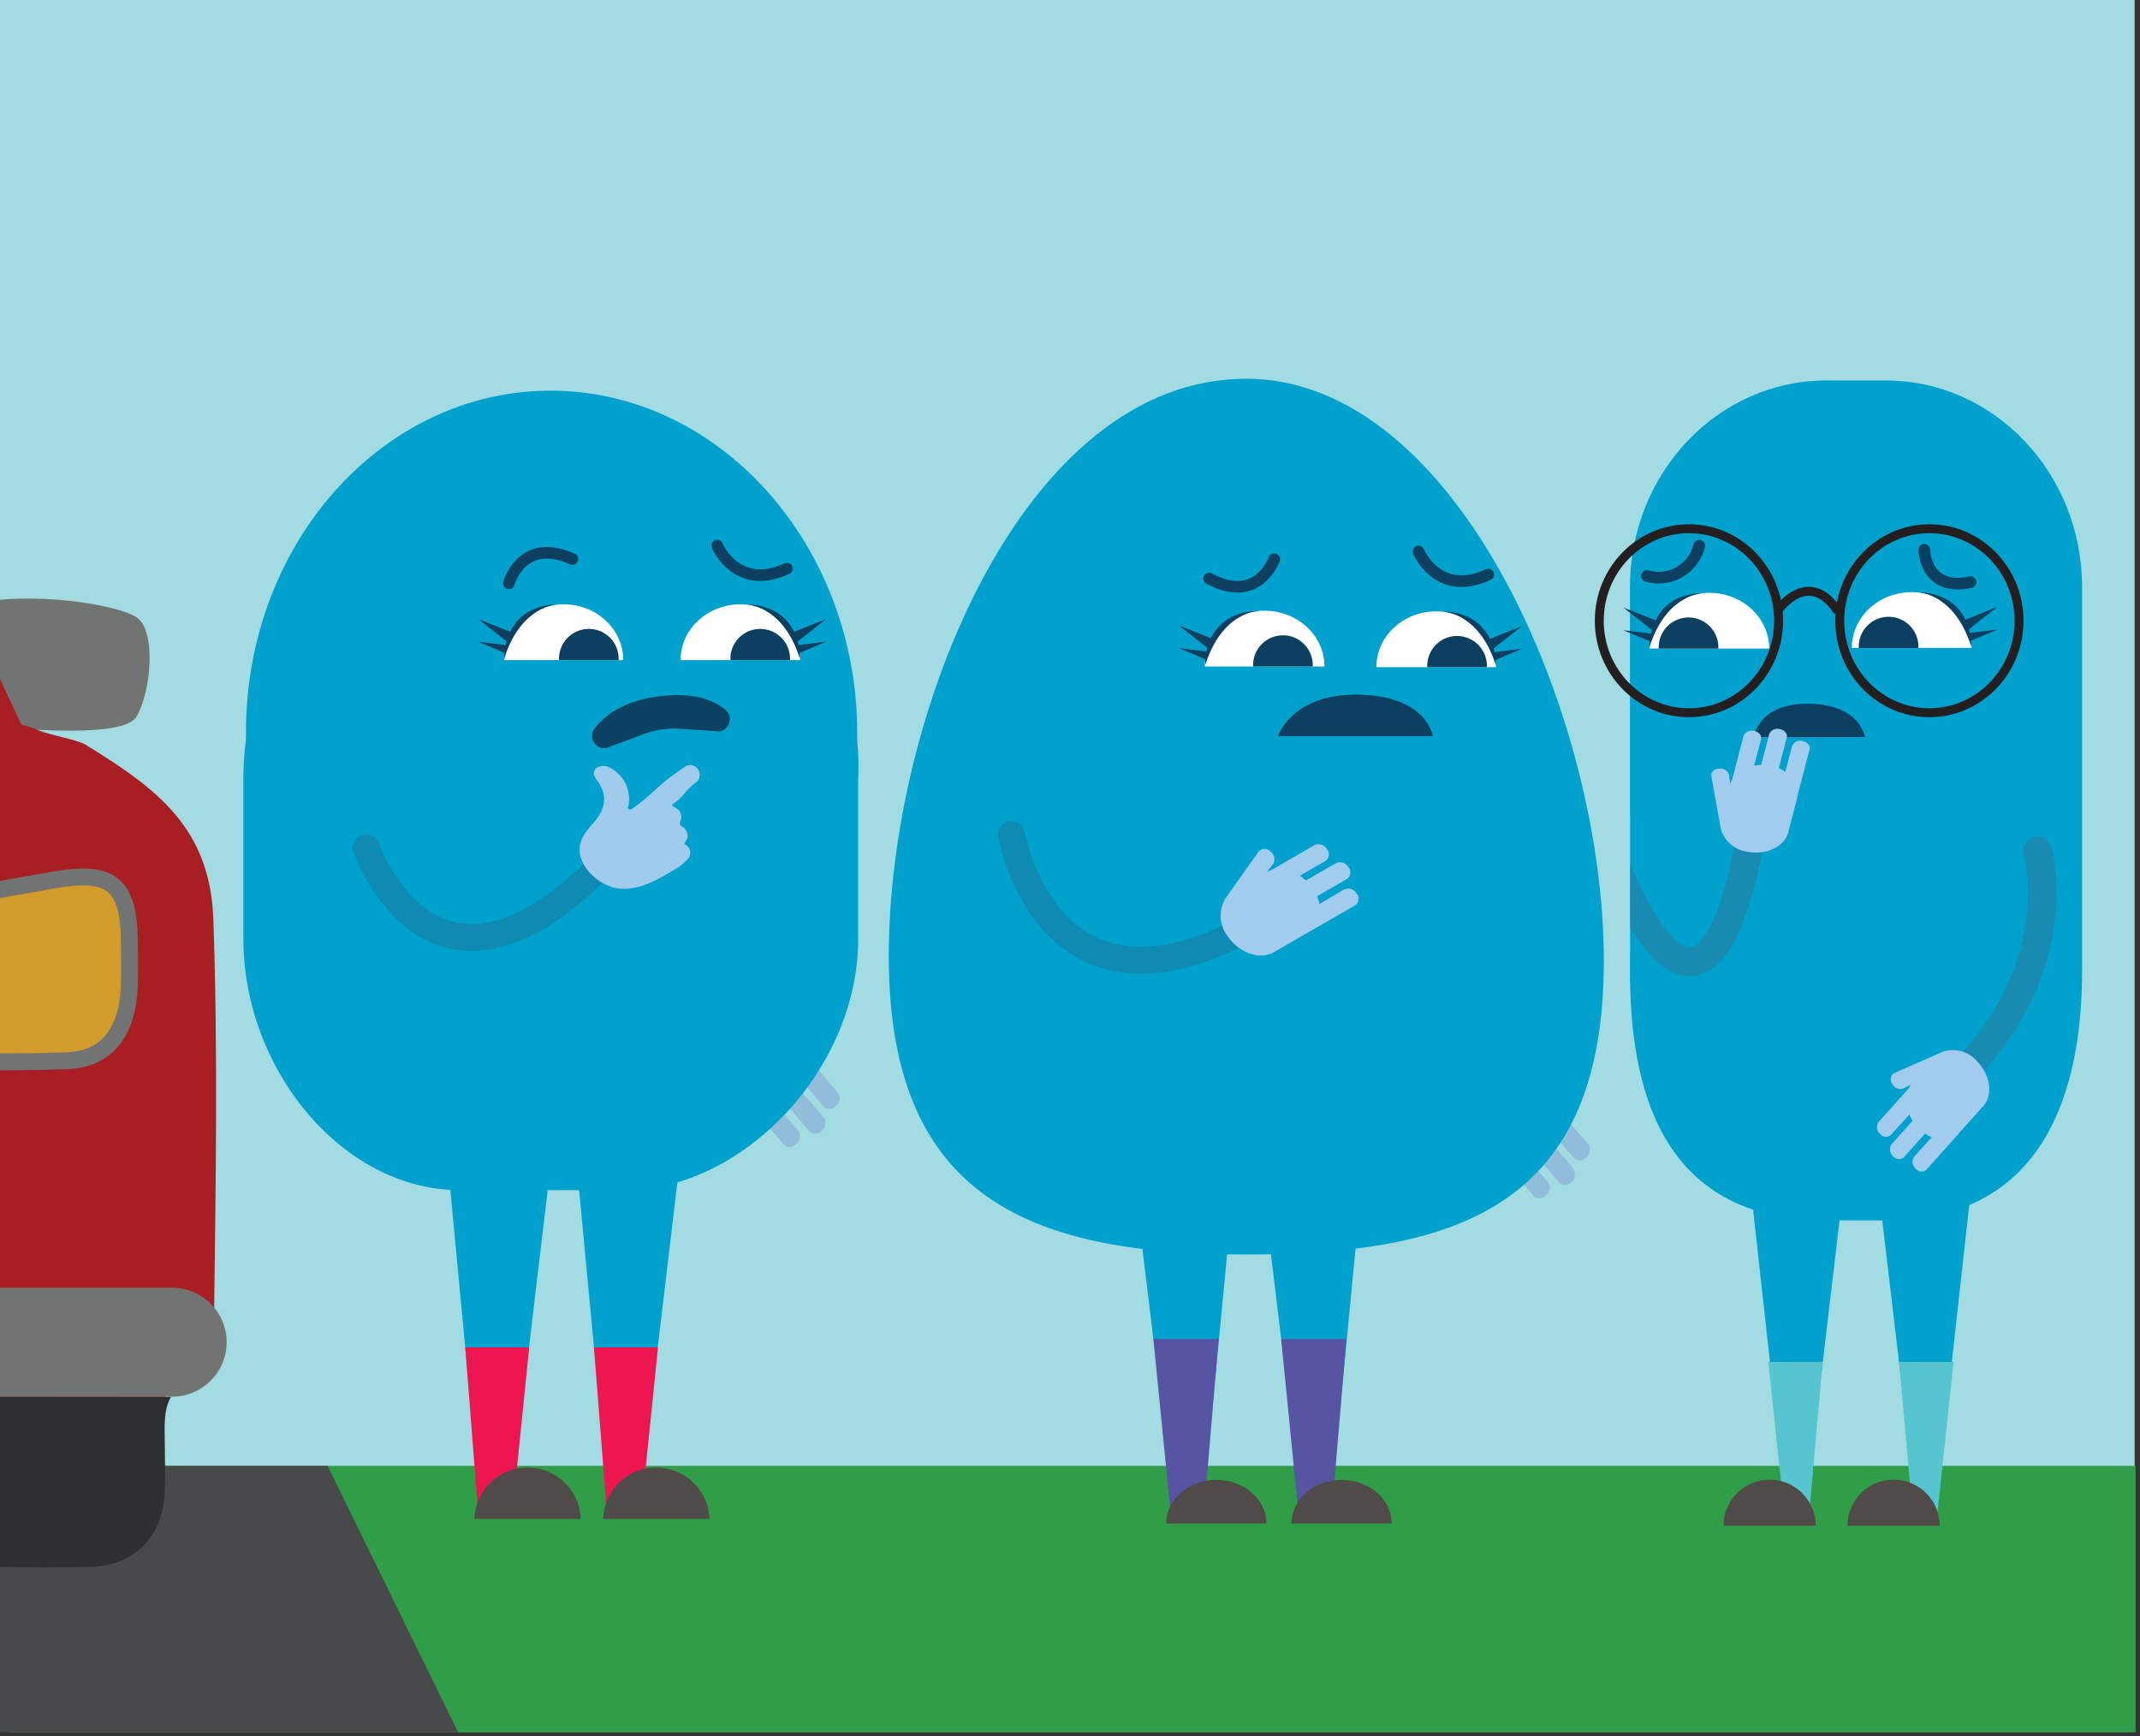 <svg id="Layer_1" data-name="Layer 1" xmlns="http://www.w3.org/2000/svg" viewBox="0 0 348 282.35"><rect x="0" y="0" width="348" height="282.35" fill="#333333" stroke="none"/><defs><style>.cls-1{fill:#a2dbe2;}.cls-18,.cls-19,.cls-2,.cls-5{fill:none;stroke-linecap:round;}.cls-2{stroke:#198ab1;stroke-width:4.63px;}.cls-11,.cls-17,.cls-18,.cls-19,.cls-2,.cls-5{stroke-miterlimit:10;}.cls-3{fill:#91bddb;}.cls-4{fill:#00a1cd;}.cls-5{stroke:#0d4060;stroke-width:1.89px;}.cls-6{fill:#fff;}.cls-7{fill:#0d4060;}.cls-8{fill:#727373;}.cls-9{fill:#309d48;}.cls-10{fill:#48494a;}.cls-11{fill:#eecb5d;}.cls-11,.cls-17{stroke:#727373;stroke-width:2.75px;}.cls-12{fill:#ed1651;}.cls-13{fill:#504b48;}.cls-14{fill:#56c5d0;}.cls-15{fill:#a91e23;}.cls-16{fill:#2e2f30;}.cls-17{fill:#d19c2a;}.cls-18{stroke:#231f20;stroke-width:1.45px;}.cls-19{stroke:#0f8ab2;stroke-width:4.38px;}.cls-20{fill:#a1cbec;}.cls-21{fill:#0b4161;}.cls-22{fill:#a2cced;}.cls-23{fill:#5754a3;}</style></defs><polyline class="cls-1" points="-2.31 256.58 -2.31 -0.47 347.13 -0.47 347.13 266.06"/><path class="cls-2" d="M106.64,135.85s-5.44,18.74,13,36.94"/><path class="cls-3" d="M124.85,164.8c-1.81-.79-4.29-.2-6.17,1.68-2.4,2.38-3,6-1.23,8l4.24,4.92.1.09,0,.06,5.73,6.63a1.35,1.35,0,0,0,2-.19,1.6,1.6,0,0,0,.32-2.08l-3.12-3.61a6.84,6.84,0,0,0,1.2-.62l3.74,4.33a1.36,1.36,0,0,0,2-.19,1.59,1.59,0,0,0,.32-2.08l-3.74-4.33a7.16,7.16,0,0,0,.61-1.12L134,180a1.34,1.34,0,0,0,1.95-.18,1.61,1.61,0,0,0,.33-2.09L131,171.5a3.52,3.52,0,0,0-.44-.69l1.46.75a1.62,1.62,0,0,0,2-.78h0a1.33,1.33,0,0,0-.27-1.94"/><path class="cls-4" d="M306.64,198.45H297c-27.27,0-31.94-22.06-31.94-40.63V95.48c0-18.56,14.3-33.61,31.94-33.61h9.64c17.64,0,31.94,15.05,31.94,33.61v62.34C338.58,176.39,333.08,198.45,306.64,198.45Z"/><path class="cls-5" d="M312.91,89.4s.11,6.87,7.53,5.26"/><path class="cls-6" d="M320.6,105.36c0-5-4.36-9.07-9.73-9.07s-9.73,4.06-9.73,9.07"/><path class="cls-7" d="M319.61,100.76l5.2-2.07-4.61,3.63c.06.21.1.41.14.6l4.52-.56-4.32,1.82a7.9,7.9,0,0,1,0,.94c-2.41-7.66-7.25-8.67-8.63-8.81C316.39,96.44,318.56,98.6,319.61,100.76Z"/><path class="cls-8" d="M-13.69,100.35-2.24,118s22,2.59,24.41-1.42,3.31-14.08,0-16.22S4.86,96.08-4.42,98.22Z"/><rect class="cls-9" x="1.48" y="238.37" width="345.8" height="43.35"/><polygon class="cls-10" points="74.51 281.71 -3.31 281.71 -3.31 238.37 53.27 238.37 74.51 281.71"/><circle class="cls-11" cx="11.39" cy="191.44" r="5.82"/><path class="cls-4" d="M40,120.36c0-.42,0-.85,0-1.28C40,88.4,62.19,63.53,89.55,63.53s49.85,25,49.85,55.71c0,.43,0,.85,0,1.28a42.76,42.76,0,0,1,.16,6.12v26c0,21.38-18.94,40.89-37.87,40.89H74.75c-18.93,0-35.17-19.51-35.17-40.89v-26A44.74,44.74,0,0,1,40,120.36Z"/><polyline class="cls-4" points="110.4 190.17 103.77 245.94 99.13 245.94 93.88 190.4"/><polygon class="cls-12" points="98.59 244.76 104.41 244.49 107 219.1 96.59 219.1 98.59 244.76"/><path class="cls-13" d="M98.08,247a8.65,8.65,0,0,1,17.29,0"/><polyline class="cls-4" points="89.46 190.17 82.84 245.94 78.19 245.94 72.94 190.4"/><polygon class="cls-12" points="77.66 244.76 83.48 244.49 86.06 219.1 75.66 219.1 77.66 244.76"/><path class="cls-13" d="M77.15,247a8.65,8.65,0,0,1,17.29,0"/><path class="cls-6" d="M101.35,107.34c0-5-4.33-9.07-9.68-9.07S82,102.33,82,107.34"/><path class="cls-6" d="M130.12,107.34c0-5-4.35-9.07-9.72-9.07s-9.73,4.06-9.73,9.07"/><path class="cls-7" d="M129.13,102.74l5.2-2.07-4.61,3.64c.06.2.1.4.15.59l4.51-.56-4.31,1.82a9.1,9.1,0,0,1,0,.94c-2.41-7.65-7.24-8.67-8.63-8.8C125.91,98.42,128.08,100.58,129.13,102.74Z"/><path class="cls-7" d="M121.48,98.3c-.13,0-.25,0-.38,0A3.41,3.41,0,0,1,121.48,98.3Z"/><path class="cls-7" d="M77.73,104.34l4.52.56c0-.19.08-.39.14-.6l-4.61-3.63,5.2,2.07c1-2.16,3.22-4.32,7.65-4.45-1.38.14-6.22,1.15-8.63,8.81a7.9,7.9,0,0,1,0-.94Z"/><path class="cls-7" d="M90.63,98.29l.39,0Z"/><polyline class="cls-4" points="299.76 193.24 294.01 241.8 290.08 241.8 284.09 187.77"/><polygon class="cls-14" points="290.36 247.88 294.06 247.88 296.39 221.47 287.55 221.47 290.36 247.88"/><path class="cls-13" d="M295.27,248.12a7.5,7.5,0,1,0-15,0"/><polyline class="cls-4" points="305.47 193.24 311.22 241.8 315.14 241.8 321.14 187.77"/><polygon class="cls-14" points="314.87 247.88 311.17 247.88 308.83 221.47 317.68 221.47 314.87 247.88"/><path class="cls-13" d="M300.43,248.12a7.5,7.5,0,1,1,15,0"/><path class="cls-7" d="M285.18,119.87s.7-5.6,9.08-5.43,9,5.43,9,5.43Z"/><path class="cls-15" d="M34.7,149.6c-.5-14.66-8.69-21.1-20.79-28.5-1.47-.9-6.58-1.68-8.07-2.54-.13-.07-2.38-.75-2.38-.75l-6.17-13.15V146q5.94-1.08,11.9-2.12c9.24-1.6,12,.79,12.1,10,0,2.31.05,4.61,0,6.91-.17,7.13-3.41,10.7-10.46,10.95l-13.53.54V239L14,254.74c6.91-.27,11.41-4.81,11.81-11.7.16-2.68.08-5.38.05-8.07-.06-4.54-.67-8.84,5.22-11.21,2.08-.83,3.67-5.46,3.71-8.38C35.07,193.45,35.46,171.51,34.7,149.6Z"/><path class="cls-16" d="M-14.5,227.12c0,4.95-.1,9.66,0,14.36.22,8.53,4.85,13.16,13.29,13.3,5.38.09,10.77.17,16.15,0,6.91-.27,11.41-4.81,11.81-11.7.16-2.68.08-5.38.05-8.07,0-2.85-.29-5.61,1-7.85Z"/><path class="cls-8" d="M-15.44,209.4H28a8.89,8.89,0,0,1,8.86,8.86h0A8.88,8.88,0,0,1,28,227.12H-15.44"/><path class="cls-17" d="M8.55,172.55c-6.51.31-30.56-.08-37.08,0-6.32.08-9-3.34-8-9.62,1.27-7.87,5.61-12.54,13.22-14,10.73-2,21.48-4,32.25-5.86,9.24-1.61,12,.79,12.1,10,0,2.3.05,4.61,0,6.91-.17,7.13-3.11,12.26-10.16,12.51Z"/><path class="cls-7" d="M90.91,107.34a4.85,4.85,0,1,1,9.69,0"/><path class="cls-7" d="M118.78,107.34a4.85,4.85,0,1,1,9.69,0"/><path class="cls-5" d="M276.32,88.73a6.79,6.79,0,0,1-8.51,4.93"/><path class="cls-6" d="M268.24,105.47c0-5,4.36-9.07,9.73-9.07s9.73,4.06,9.73,9.07"/><path class="cls-7" d="M269.24,100.87,264,98.8l4.62,3.63q-.09.31-.15.6l-4.51-.56,4.31,1.81a8.1,8.1,0,0,0-.05,1c2.42-7.66,7.25-8.68,8.63-8.81C272.45,96.55,270.28,98.71,269.24,100.87Z"/><path class="cls-7" d="M276.88,96.42l.39,0Z"/><ellipse class="cls-18" cx="274.65" cy="100.94" rx="14.58" ry="14.96"/><ellipse class="cls-18" cx="313.75" cy="100.94" rx="14.58" ry="14.96"/><path class="cls-18" d="M289.21,99.15s4.75-6.75,9.49,0"/><path class="cls-19" d="M59.57,137.89s10.85,31.55,39.23,1.76"/><path class="cls-20" d="M109.53,141.48a7.5,7.5,0,0,0,2.24-1.71,1.49,1.49,0,0,0-.26-2.38c-.25-.18-.23-.25-.08-.46a4.34,4.34,0,0,0,.37-.71,1.84,1.84,0,0,0-.76-1.74c-.47-.25-.61-.45-.37-1a1.69,1.69,0,0,0-.12-1.48c-.26-.54-.84-.65-1.24-1,0-.3.27-.36.44-.47,1.47-1.06,1.81-2.11,3.27-3.18a1.51,1.51,0,0,0,.54-2.12,1.45,1.45,0,0,0-2.24-.48c-.58.35-1.13.77-1.69,1.17-2.55,1.79-4,3.59-6.51,5.38-.26.18-.56.47-.88.28s0-.55,0-.82A5.74,5.74,0,0,0,99,124.75a2,2,0,0,0-2.23.34c-.47.76,0,1.36.45,2,1.65,2.32,1.18,4.49-.55,6.53A15.6,15.6,0,0,0,94.83,136c-1.8,3.3,1,6.68,4,8C102.49,145.52,106.41,143.44,109.53,141.48Z"/><path class="cls-21" d="M98.59,121.65a2,2,0,0,1-1.89-3.2c1.65-2.12,4.74-4.49,10.48-5.22s9,.68,10.8,2.21a2,2,0,0,1-1,3.5l-6.48-.43a13.87,13.87,0,0,0-5.81.86Z"/><path class="cls-2" d="M331.36,138.37s5.44,18.73-13,36.94"/><path class="cls-22" d="M316,171a5.23,5.23,0,0,1,5.55,1.62c2.12,2.19,2.57,5.43,1,7.2l-3.91,4.36-.09.09,0,.05-5.28,5.89a1.2,1.2,0,0,1-1.76-.2,1.43,1.43,0,0,1-.26-1.88l2.87-3.21a6.67,6.67,0,0,1-1.08-.58l-3.44,3.85a1.23,1.23,0,0,1-1.77-.2,1.45,1.45,0,0,1-.25-1.89l3.44-3.84a6.61,6.61,0,0,1-.53-1l-3,3.3a1.21,1.21,0,0,1-1.77-.2,1.44,1.44,0,0,1-.25-1.88l4.93-5.51a3.1,3.1,0,0,1,.41-.61l-1.33.65a1.45,1.45,0,0,1-1.76-.74h0a1.2,1.2,0,0,1,.26-1.74"/><path class="cls-2" d="M262.29,139.61s13.87,38.4,21.9-.94"/><path class="cls-22" d="M279.84,134.79a5.21,5.21,0,0,0,4.41,3.73c3,.56,5.94-.86,6.54-3.16l1.48-5.67,0-.12a.14.14,0,0,1,0-.06l2-7.65c.16-.6-.35-1.21-1.14-1.36a1.43,1.43,0,0,0-1.71.83l-1.09,4.16a5.81,5.81,0,0,0-1.08-.57l1.31-5c.15-.6-.36-1.21-1.15-1.36a1.44,1.44,0,0,0-1.71.83l-1.3,5a7.1,7.1,0,0,0-1.14.12l1.12-4.29c.15-.6-.36-1.22-1.15-1.36a1.44,1.44,0,0,0-1.71.82l-1.86,7.16a3.16,3.16,0,0,0-.29.68l-.19-1.47a1.45,1.45,0,0,0-1.59-1.06h0c-.79,0-1.38.57-1.3,1.18"/><polygon class="cls-1" points="265.06 132.69 265.06 154.82 260.07 143.76 258.62 133.96 265.06 132.69"/><path class="cls-3" d="M246.76,173.14c-1.81-.8-4.29-.2-6.17,1.67-2.39,2.39-3,6-1.23,8l4.25,4.91.09.1,0,.06,5.73,6.63a1.36,1.36,0,0,0,2-.19,1.59,1.59,0,0,0,.32-2.08l-3.12-3.61a6.66,6.66,0,0,0,1.21-.63l3.74,4.33a1.35,1.35,0,0,0,2-.19,1.6,1.6,0,0,0,.32-2.08l-3.74-4.33a8.61,8.61,0,0,0,.61-1.11l3.21,3.72a1.36,1.36,0,0,0,2-.19,1.59,1.59,0,0,0,.32-2.08l-5.36-6.2a5,5,0,0,0-.43-.69l1.46.76a1.62,1.62,0,0,0,2-.79h0a1.32,1.32,0,0,0-.26-1.93"/><polyline class="cls-4" points="216.27 246.29 221.13 195.75 205.68 195.75 211.99 247.75 215.73 244.02"/><polygon class="cls-23" points="208.34 217.75 218.95 217.75 216.45 247.33 211.27 247.33 208.34 217.75"/><polyline class="cls-4" points="195.48 246.29 200.34 195.75 184.89 195.75 191.2 247.75 194.95 244.02"/><polygon class="cls-23" points="187.56 217.75 198.17 217.75 195.66 247.33 190.49 247.33 187.56 217.75"/><path class="cls-13" d="M226.32,247.75c0-3.92-3.64-7.1-8.14-7.1s-8.15,3.18-8.15,7.1"/><path class="cls-13" d="M189.65,247.75c0-3.92,3.65-7.1,8.15-7.1s8.15,3.18,8.15,7.1"/><path class="cls-4" d="M260.81,156.26c0-39.32-23.67-94.67-58.14-94.67-36.32,0-58.14,54.55-58.14,93.88S167.42,204,202.67,204,260.8,195.59,260.81,156.26Z"/><path class="cls-5" d="M230.67,89.69s3.14,7.55,11.35,3.74"/><path class="cls-5" d="M207.21,90.93s-2.64,7.47-10.59,3.15"/><path class="cls-6" d="M243.28,108.49c0-5-4.36-9.07-9.73-9.07s-9.73,4.06-9.73,9.07"/><path class="cls-7" d="M242.29,103.89l5.2-2.07-4.61,3.63c.06.21.1.41.14.6l4.52-.56-4.32,1.82a7.9,7.9,0,0,1,.05.94c-2.41-7.66-7.25-8.67-8.63-8.81C239.07,99.57,241.24,101.73,242.29,103.89Z"/><path class="cls-7" d="M234.64,99.44l-.39,0Z"/><path class="cls-7" d="M203.79,99.44l.38,0Z"/><path class="cls-19" d="M164.48,135.69s5.77,33.55,39.3,14.73"/><path class="cls-22" d="M199.24,146.14a5.49,5.49,0,0,0,.45,6.17c1.86,2.69,5.22,3.83,7.47,2.52l5.57-3.21.11-.08.06,0,7.51-4.35a1.3,1.3,0,0,0,.19-1.9,1.58,1.58,0,0,0-2-.66L214.56,147a6.71,6.71,0,0,0-.38-1.26l4.9-2.83a1.3,1.3,0,0,0,.19-1.9,1.57,1.57,0,0,0-2-.66l-4.9,2.83a8.85,8.85,0,0,0-1-.77l4.21-2.43a1.3,1.3,0,0,0,.19-1.9,1.57,1.57,0,0,0-2-.66l-7,4.06a4,4,0,0,0-.75.3l1-1.27a1.52,1.52,0,0,0-.38-2h0a1.33,1.33,0,0,0-1.93-.08"/><path class="cls-6" d="M195.92,108.38c0-5,4.36-9.07,9.73-9.07s9.73,4.06,9.73,9.07"/><path class="cls-7" d="M196.92,103.78l-5.21-2.07,4.62,3.64c-.06.2-.11.4-.15.59l-4.51-.56L196,107.2a7.9,7.9,0,0,0,0,.94c2.42-7.65,7.25-8.67,8.63-8.8C200.13,99.46,198,101.62,196.92,103.78Z"/><path class="cls-7" d="M207.82,119.71s2.23-7,13.25-6.75S233,119.71,233,119.71Z"/><path class="cls-5" d="M116.62,88.72s3.14,7.54,11.35,3.74"/><path class="cls-5" d="M82.75,94.85s2.08-7.66,10.33-3.94"/><path class="cls-7" d="M203.78,108.38a4.85,4.85,0,1,1,9.69,0"/><path class="cls-7" d="M232.1,108.49a4.85,4.85,0,1,1,9.69,0"/><path class="cls-7" d="M269.74,105.48a4.85,4.85,0,1,1,9.69,0"/><path class="cls-7" d="M302.27,105.37a4.85,4.85,0,1,1,9.69,0"/></svg>